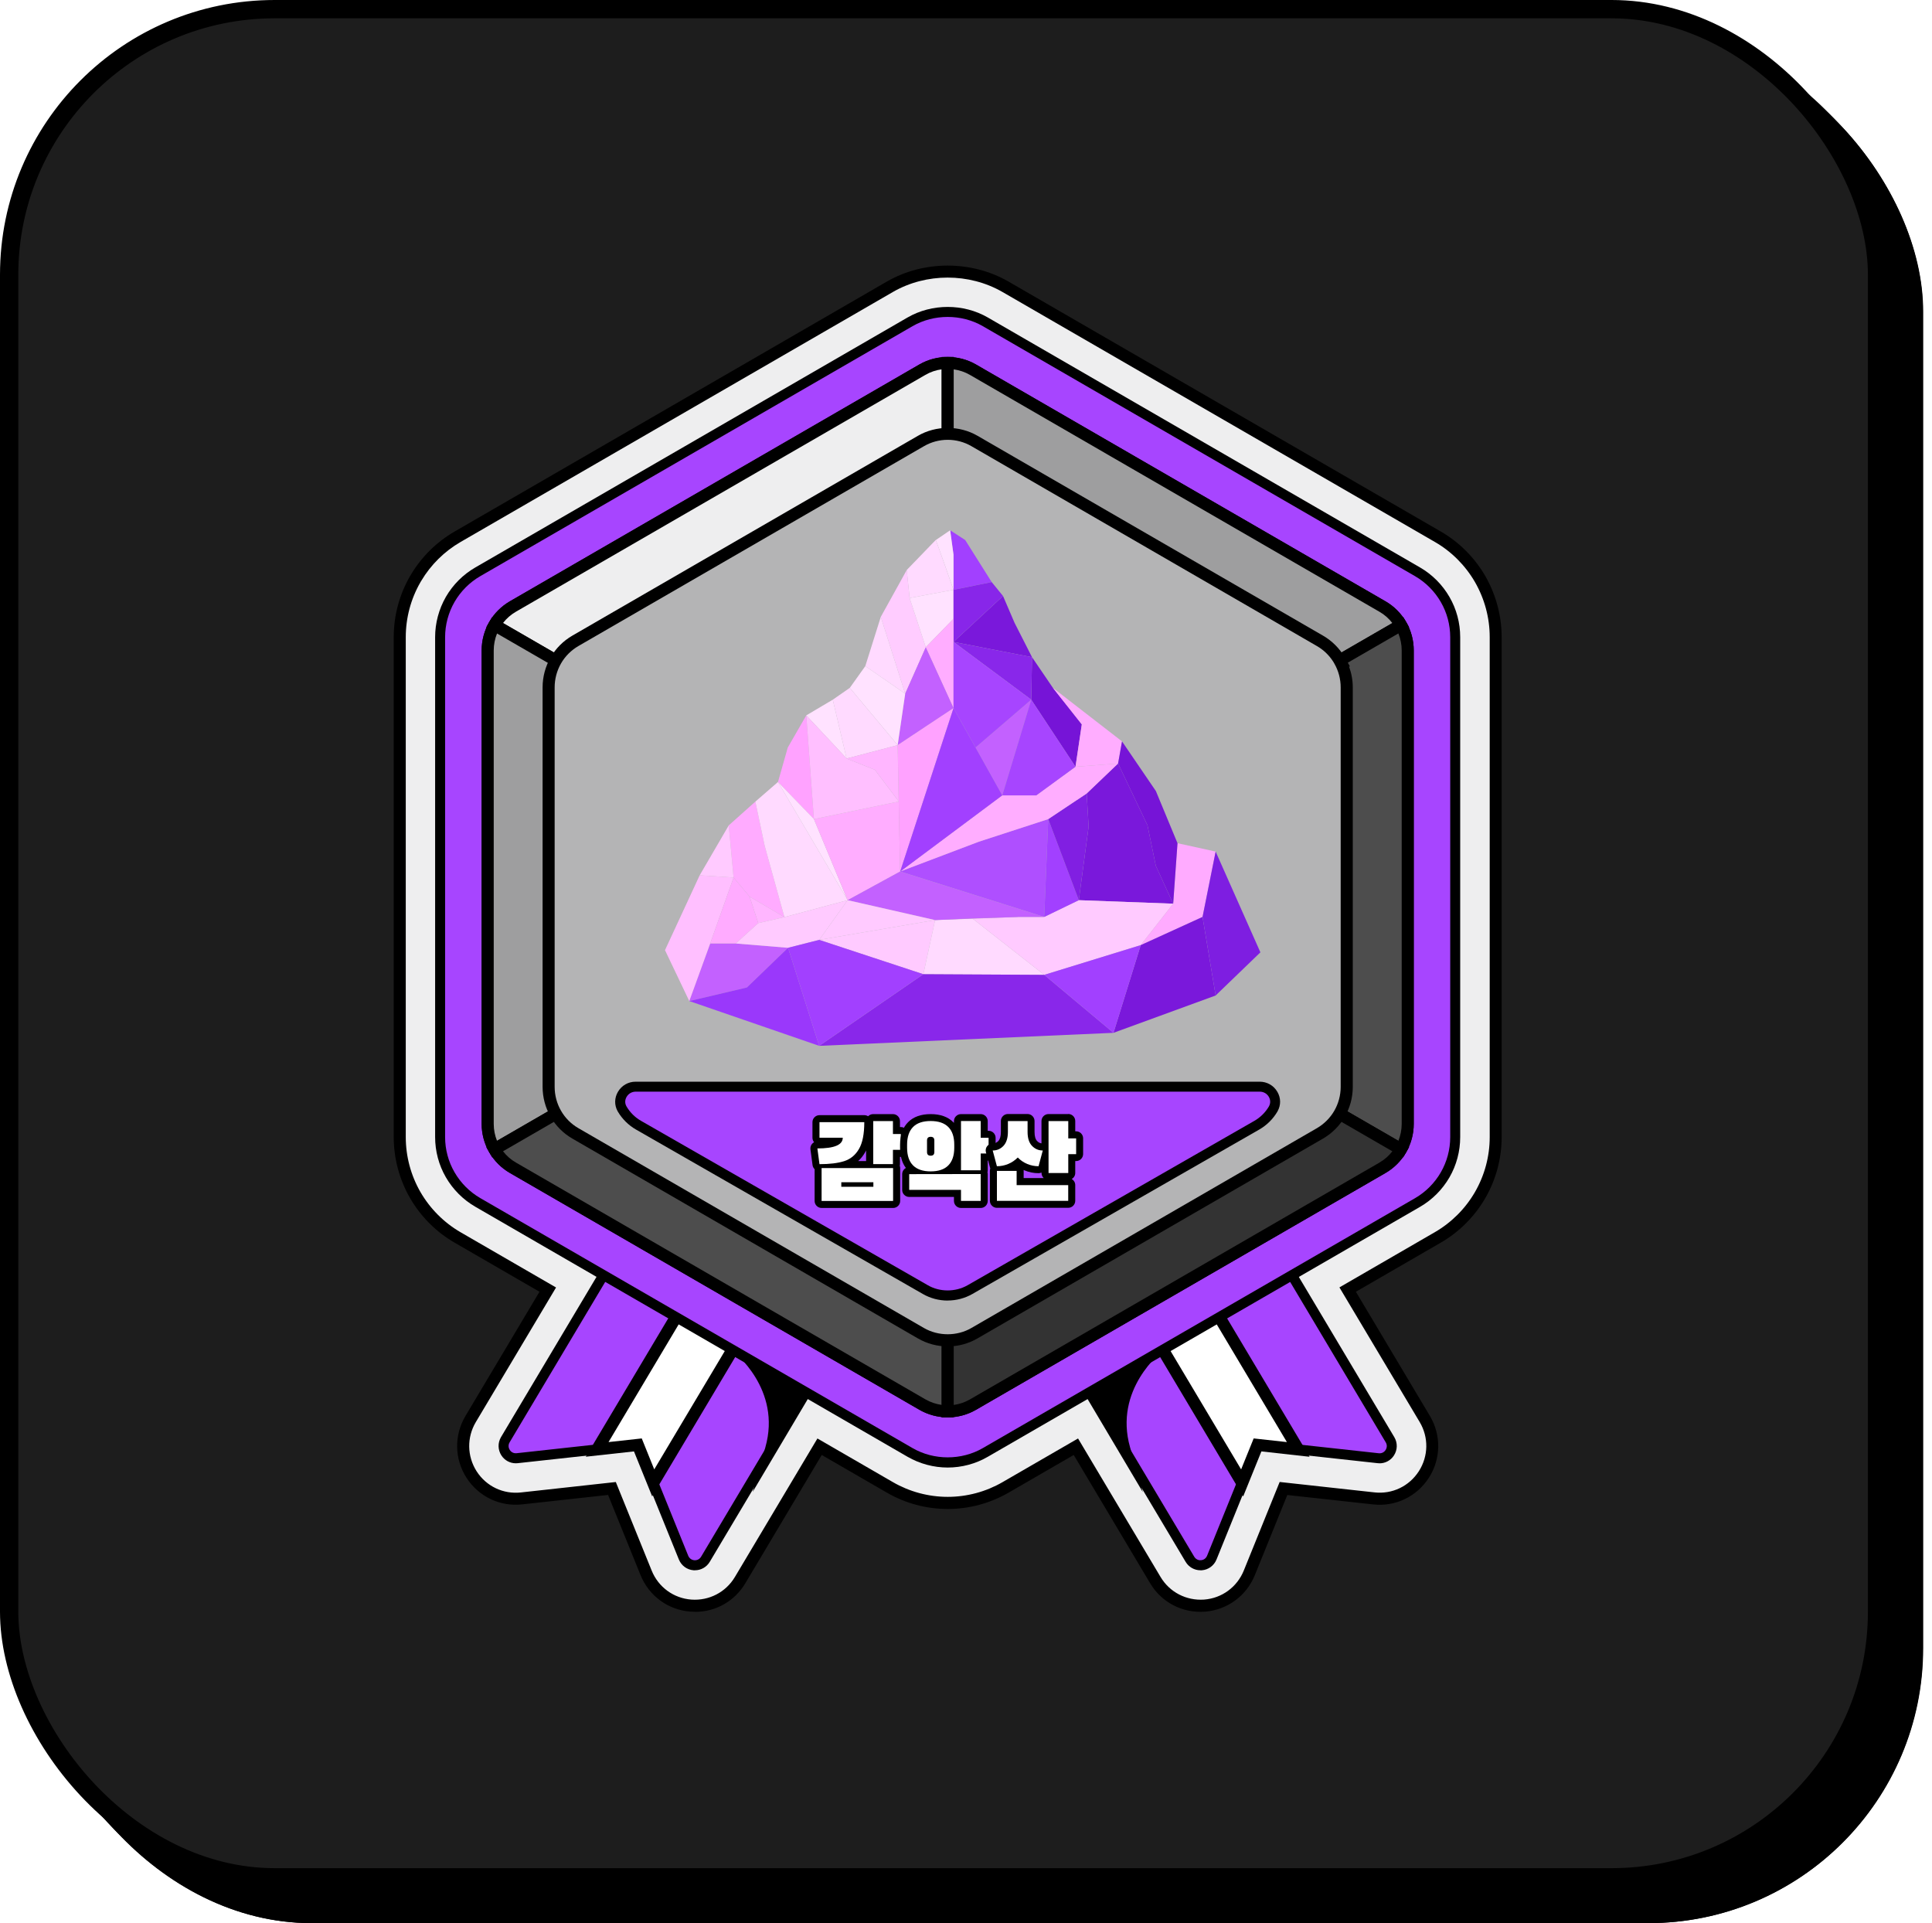 <svg width="211" height="210" viewBox="0 0 211 210" fill="none" xmlns="http://www.w3.org/2000/svg">
<rect x="4.536" y="4.5" width="203" height="203" rx="28.5" fill="#1D1D1D" stroke="black" stroke-width="3"/>
<g filter="url(#filter0_d_1076_15745)">
<rect x="1.036" y="1" width="204" height="204" rx="29" fill="#1D1D1D" stroke="black" stroke-width="2"/>
</g>
<rect x="5.5" y="5.5" width="203" height="203" rx="28.5" fill="black" stroke="black" stroke-width="3"/>
<rect x="1" y="1" width="204" height="204" rx="29" fill="#1D1D1D" stroke="black" stroke-width="2"/>
<g clip-path="url(#clip0_1076_15745)">
<path d="M161.649 63.239C160.537 61.318 158.942 59.715 157.024 58.609L109.813 31.315C105.977 29.104 101.018 29.104 97.187 31.315L49.971 58.615C48.118 59.688 46.551 61.231 45.45 63.075L45.346 63.25C44.239 65.17 43.658 67.359 43.658 69.57V124.164C43.658 126.38 44.244 128.569 45.351 130.495C46.464 132.416 48.064 134.019 49.976 135.125L59.824 140.821L51.401 154.95C50.278 156.837 50.316 159.158 51.5 161.013C52.689 162.862 54.777 163.864 56.963 163.623L66.833 162.539L70.565 171.754C71.392 173.79 73.261 175.163 75.453 175.327C75.601 175.338 75.754 175.344 75.903 175.344C77.941 175.344 79.782 174.293 80.829 172.537L89.504 157.976L97.182 162.413C99.1 163.524 101.281 164.11 103.5 164.11C105.72 164.11 107.901 163.524 109.819 162.413L117.496 157.976L126.171 172.537C127.295 174.425 129.355 175.492 131.547 175.327C133.739 175.158 135.608 173.79 136.435 171.754L140.167 162.539L150.037 163.623C152.218 163.864 154.311 162.862 155.501 161.013C156.684 159.163 156.723 156.837 155.599 154.95L147.176 140.821L157.024 135.125C158.937 134.019 160.537 132.416 161.649 130.495C162.756 128.575 163.343 126.386 163.343 124.17V69.57C163.343 67.354 162.756 65.17 161.649 63.239Z" fill="#EEEEEF"/>
<path d="M75.902 176C75.738 176 75.568 175.995 75.404 175.984C72.965 175.803 70.883 174.277 69.957 172L66.411 163.245L57.035 164.274C54.607 164.548 52.272 163.426 50.946 161.368C49.625 159.3 49.587 156.717 50.837 154.616L58.92 141.056L49.647 135.694C47.636 134.534 45.954 132.848 44.781 130.824C43.614 128.793 43 126.49 43 124.164V69.57C43 67.239 43.614 64.941 44.776 62.921L44.885 62.741C46.041 60.804 47.685 59.179 49.642 58.046L96.858 30.746C100.891 28.42 106.103 28.42 110.142 30.746L157.353 58.04C159.358 59.195 161.041 60.88 162.219 62.91C163.381 64.946 164 67.25 164 69.57V124.17C164 126.501 163.386 128.799 162.219 130.824C161.046 132.848 159.364 134.534 157.353 135.694L148.08 141.056L156.163 154.616C157.413 156.717 157.375 159.305 156.054 161.368C154.728 163.431 152.393 164.548 149.966 164.279L140.589 163.251L137.044 172.006C136.123 174.271 134.035 175.798 131.596 175.99C129.141 176.17 126.856 174.983 125.607 172.881L117.266 158.879L110.153 162.993C108.136 164.159 105.84 164.777 103.505 164.777C101.171 164.777 98.875 164.159 96.858 162.993L89.745 158.879L81.404 172.881C80.237 174.84 78.182 176.011 75.913 176.011L75.902 176ZM67.255 161.833L71.173 171.508C71.907 173.314 73.568 174.528 75.502 174.671C77.442 174.813 79.267 173.872 80.264 172.197L89.274 157.078L97.516 161.844C99.33 162.895 101.401 163.453 103.505 163.453C105.61 163.453 107.681 162.895 109.495 161.844L117.737 157.078L126.746 172.197C127.738 173.866 129.558 174.808 131.509 174.671C133.443 174.523 135.104 173.308 135.838 171.502L139.756 161.828L150.119 162.966C152.053 163.18 153.906 162.293 154.958 160.651C156.01 159.01 156.043 156.952 155.046 155.278L146.283 140.58L156.706 134.55C158.52 133.499 160.038 131.984 161.09 130.161C162.142 128.339 162.696 126.265 162.696 124.164V69.57C162.696 67.474 162.142 65.4 161.09 63.567C160.032 61.739 158.514 60.218 156.706 59.179L109.484 31.884C105.845 29.788 101.149 29.788 97.516 31.884L50.3 59.184C48.54 60.202 47.055 61.668 46.014 63.414L45.91 63.589C44.869 65.4 44.315 67.469 44.315 69.575V124.17C44.315 126.271 44.869 128.345 45.921 130.172C46.978 131.995 48.491 133.51 50.305 134.561L60.728 140.591L51.965 155.289C50.974 156.958 51.006 159.021 52.053 160.662C53.105 162.299 54.958 163.185 56.892 162.972L67.255 161.833Z" fill="black"/>
<path d="M105.139 123.13L97.275 118.429L71.349 161.932L74.653 170.091C75.07 171.114 76.472 171.223 77.042 170.271L105.144 123.124H105.139V123.13Z" fill="#A745FF"/>
<path d="M75.897 171.47C75.848 171.47 75.799 171.47 75.749 171.47C75.031 171.415 74.418 170.966 74.144 170.299L70.839 162.14C70.773 161.981 70.79 161.801 70.877 161.653L96.804 118.15C96.88 118.025 97.001 117.937 97.138 117.899C97.275 117.86 97.428 117.882 97.554 117.959L105.342 122.616C105.391 122.632 105.435 122.659 105.479 122.692C105.698 122.862 105.753 123.168 105.616 123.404L77.514 170.55C77.168 171.13 76.555 171.47 75.897 171.47ZM71.962 161.976L75.163 169.883C75.278 170.167 75.53 170.348 75.831 170.375C76.138 170.397 76.412 170.255 76.571 169.987L104.388 123.316L97.461 119.179L71.957 161.976H71.962Z" fill="black"/>
<path d="M83.29 110.068L55.188 157.215C54.623 158.162 55.385 159.355 56.481 159.234L65.222 158.277L91.148 114.774L83.284 110.074L83.29 110.068Z" fill="#A745FF"/>
<path d="M56.333 159.787C55.697 159.787 55.105 159.469 54.755 158.922C54.366 158.315 54.349 157.554 54.716 156.93L82.791 109.833C82.818 109.773 82.857 109.718 82.906 109.674C83.103 109.488 83.41 109.472 83.618 109.636L91.427 114.303C91.685 114.457 91.773 114.796 91.619 115.053L65.693 158.556C65.605 158.703 65.452 158.802 65.282 158.818L56.541 159.776C56.47 159.781 56.399 159.787 56.333 159.787ZM83.476 110.823L55.659 157.494C55.5 157.757 55.506 158.069 55.675 158.331C55.84 158.588 56.119 158.72 56.421 158.687L64.893 157.757L90.397 114.96L83.476 110.823Z" fill="black"/>
<path d="M94.211 116.602L91.153 114.769L65.222 158.277L69.666 157.784L71.343 161.932L97.275 118.429L94.211 116.602Z" fill="white"/>
<path d="M71.228 163.404L69.238 158.49L63.977 159.07L90.923 113.86L98.173 118.194L71.228 163.398V163.404ZM70.088 157.073L71.452 160.454L96.37 118.654L91.378 115.666L66.46 157.472L70.088 157.073Z" fill="black"/>
<path d="M80.33 146.922C80.33 146.922 86.172 151.36 84.215 158.233L88.062 151.754L80.33 146.922Z" fill="black"/>
<path d="M82.199 162.917L83.585 158.052C85.394 151.705 80.155 147.612 79.936 147.442L80.681 146.364L88.956 151.535L82.199 162.917ZM83.596 149.735C84.462 151.163 85.207 153.007 85.268 155.174L87.169 151.967L83.596 149.735Z" fill="black"/>
<path d="M101.861 123.13L109.725 118.429L135.652 161.932L132.347 170.091C131.931 171.114 130.528 171.223 129.958 170.271L101.856 123.124H101.861V123.13Z" fill="#A745FF"/>
<path d="M131.103 171.47C130.44 171.47 129.832 171.125 129.487 170.55L101.385 123.404C101.242 123.168 101.303 122.862 101.522 122.692C101.566 122.659 101.609 122.632 101.659 122.616L109.446 117.959C109.572 117.882 109.72 117.86 109.862 117.899C110.005 117.937 110.125 118.025 110.197 118.15L136.123 161.653C136.211 161.801 136.222 161.981 136.161 162.14L132.857 170.299C132.583 170.966 131.969 171.415 131.257 171.47C131.207 171.47 131.158 171.47 131.109 171.47H131.103ZM102.607 123.316L130.424 169.987C130.583 170.249 130.868 170.403 131.163 170.37C131.47 170.348 131.717 170.162 131.832 169.877L135.032 161.97L109.528 119.174L102.601 123.311L102.607 123.316Z" fill="black"/>
<path d="M123.71 110.068L151.812 157.215C152.377 158.162 151.615 159.355 150.519 159.234L141.778 158.277L115.852 114.774L123.716 110.074H123.71V110.068Z" fill="#A745FF"/>
<path d="M150.667 159.787C150.596 159.787 150.53 159.787 150.459 159.776L141.718 158.818C141.548 158.802 141.395 158.703 141.307 158.556L115.381 115.053C115.227 114.796 115.309 114.457 115.572 114.304L123.36 109.652L123.376 109.636C123.595 109.466 123.902 109.483 124.099 109.68C124.143 109.729 124.176 109.778 124.204 109.833L152.278 156.936C152.645 157.554 152.634 158.315 152.24 158.928C151.889 159.475 151.297 159.792 150.661 159.792L150.667 159.787ZM142.107 157.762L150.579 158.692C150.881 158.725 151.16 158.594 151.324 158.337C151.494 158.074 151.5 157.762 151.341 157.5L123.524 110.829L116.603 114.966L142.107 157.762Z" fill="black"/>
<path d="M112.789 116.602L115.847 114.769L141.779 158.277L137.334 157.784L135.657 161.932L109.726 118.429L112.789 116.602Z" fill="white"/>
<path d="M135.772 163.404L108.827 118.2L116.077 113.866L143.022 159.076L137.761 158.49L135.772 163.404ZM110.63 118.654L135.547 160.455L136.918 157.073L140.545 157.472L115.627 115.666L110.635 118.654H110.63Z" fill="black"/>
<path d="M126.669 146.922C126.669 146.922 120.828 151.36 122.784 158.233L118.937 151.754L126.669 146.922Z" fill="black"/>
<path d="M124.801 162.917L118.044 151.535L126.319 146.364L127.07 147.442C126.845 147.612 121.611 151.705 123.42 158.052L124.806 162.917H124.801ZM119.83 151.973L121.732 155.179C121.792 153.013 122.538 151.168 123.403 149.74L119.83 151.973Z" fill="black"/>
<path d="M50.612 71.075V123.836C50.612 125.231 50.979 126.605 51.675 127.814C52.376 129.023 53.379 130.03 54.585 130.731L100.206 157.111C101.412 157.806 102.788 158.178 104.18 158.178C105.571 158.178 106.947 157.812 108.153 157.111L153.774 130.731C154.98 130.036 155.983 129.023 156.684 127.819C157.38 126.61 157.747 125.237 157.747 123.841V71.075C157.747 69.679 157.38 68.306 156.684 67.097C155.983 65.887 154.98 64.88 153.774 64.186L108.153 37.8C105.736 36.404 102.618 36.404 100.206 37.8L54.585 64.186C53.379 64.88 52.376 65.887 51.675 67.097C50.979 68.306 50.612 69.685 50.612 71.08V71.075Z" fill="black"/>
<path d="M104.179 158.835C102.678 158.835 101.187 158.435 99.878 157.68L54.256 131.3C52.952 130.544 51.867 129.45 51.105 128.142C50.349 126.834 49.954 125.346 49.954 123.836V71.075C49.954 69.564 50.354 68.076 51.105 66.768C51.867 65.455 52.957 64.366 54.256 63.616L99.878 37.23C102.486 35.72 105.867 35.72 108.481 37.23L154.103 63.616C155.402 64.366 156.492 65.455 157.254 66.768C158.01 68.076 158.405 69.564 158.405 71.075V123.841C158.405 125.352 158.005 126.84 157.254 128.148C156.487 129.467 155.396 130.555 154.103 131.3L108.481 157.68C107.182 158.435 105.692 158.835 104.179 158.835ZM51.269 71.08V123.836C51.269 125.116 51.609 126.375 52.245 127.486C52.886 128.596 53.812 129.521 54.914 130.161L100.535 156.542C102.76 157.828 105.626 157.817 107.818 156.542L153.44 130.161C154.536 129.532 155.462 128.607 156.109 127.491C156.744 126.386 157.084 125.122 157.084 123.841V71.075C157.084 69.794 156.744 68.53 156.109 67.425C155.462 66.314 154.541 65.389 153.44 64.755L107.824 38.368C105.61 37.088 102.749 37.088 100.535 38.368L54.914 64.755C53.812 65.389 52.886 66.314 52.245 67.425C51.609 68.53 51.269 69.794 51.269 71.08Z" fill="black"/>
<path d="M48.069 69.575V124.17C48.069 125.614 48.447 127.037 49.17 128.285C49.894 129.538 50.935 130.577 52.179 131.3L99.39 158.599C100.639 159.322 102.059 159.705 103.5 159.705C104.941 159.705 106.366 159.322 107.61 158.599L154.821 131.305C156.07 130.583 157.106 129.543 157.829 128.29C158.553 127.037 158.931 125.614 158.931 124.17V69.575C158.931 68.131 158.553 66.708 157.829 65.46C157.106 64.207 156.065 63.168 154.821 62.445L107.61 35.145C105.111 33.706 101.883 33.706 99.39 35.145L52.179 62.445C50.929 63.168 49.894 64.207 49.17 65.455C48.453 66.708 48.069 68.131 48.069 69.575Z" fill="#A745FF"/>
<path d="M103.5 160.252C101.966 160.252 100.448 159.842 99.116 159.076L51.905 131.77C50.573 130.999 49.466 129.888 48.694 128.553C47.926 127.228 47.521 125.707 47.521 124.164V69.575C47.521 68.043 47.926 66.522 48.694 65.181C49.466 63.846 50.579 62.735 51.905 61.969L99.116 34.669C101.779 33.132 105.221 33.132 107.884 34.669L155.095 61.969C156.426 62.741 157.533 63.857 158.301 65.187C159.068 66.511 159.473 68.027 159.473 69.575V124.17C159.473 125.713 159.068 127.234 158.301 128.564C157.528 129.899 156.421 131.01 155.095 131.781L107.884 159.076C106.558 159.847 105.04 160.252 103.5 160.252ZM103.5 34.609C102.163 34.609 100.831 34.943 99.664 35.616L52.453 62.916C51.291 63.589 50.321 64.558 49.642 65.729C48.968 66.9 48.611 68.235 48.611 69.575V124.17C48.611 125.521 48.968 126.851 49.642 128.011C50.316 129.176 51.286 130.151 52.453 130.829L99.664 158.129C102.004 159.48 105.012 159.475 107.336 158.129L154.547 130.835C155.709 130.161 156.679 129.187 157.353 128.022C158.027 126.856 158.383 125.527 158.383 124.175V69.575C158.383 68.224 158.027 66.894 157.353 65.734C156.679 64.569 155.709 63.594 154.541 62.916L107.336 35.616C106.169 34.943 104.832 34.609 103.5 34.609Z" fill="black"/>
<path d="M103.5 154.118C104.454 154.118 105.407 153.872 106.262 153.379L150.979 127.524C151.834 127.031 152.525 126.326 153.002 125.499C153.478 124.673 153.741 123.721 153.741 122.736V71.014C153.741 70.024 153.478 69.077 153.002 68.251C152.525 67.425 151.834 66.719 150.979 66.227L106.262 40.371C105.407 39.879 104.454 39.633 103.5 39.633C102.547 39.633 101.593 39.879 100.738 40.371L56.021 66.227C55.166 66.719 54.475 67.425 53.999 68.251C53.522 69.077 53.259 70.03 53.259 71.014V122.73C53.259 123.721 53.522 124.668 53.999 125.494C54.475 126.32 55.166 127.026 56.021 127.518L100.738 153.374C101.593 153.866 102.547 154.112 103.5 154.112V154.118Z" fill="#F3F3F3"/>
<path d="M103.5 154.775H102.842V154.736C101.987 154.643 101.16 154.375 100.409 153.943L55.692 128.088C54.755 127.551 53.971 126.763 53.429 125.822C52.886 124.881 52.601 123.814 52.601 122.73V71.014C52.601 69.931 52.886 68.864 53.429 67.923C53.971 66.982 54.755 66.199 55.692 65.657L100.409 39.802C102.289 38.719 104.717 38.719 106.591 39.802L151.308 65.657C152.245 66.194 153.029 66.982 153.571 67.923C154.114 68.859 154.399 69.931 154.399 71.014V122.736C154.399 123.819 154.114 124.886 153.571 125.828C153.029 126.769 152.245 127.551 151.308 128.093L106.591 153.948C105.654 154.49 104.58 154.775 103.5 154.775ZM103.5 40.289C102.645 40.289 101.807 40.514 101.067 40.94L56.349 66.796C55.61 67.222 54.996 67.835 54.568 68.579C54.141 69.318 53.916 70.161 53.916 71.014V122.73C53.916 123.584 54.141 124.427 54.568 125.166C54.996 125.91 55.615 126.523 56.349 126.949L101.067 152.805C101.807 153.231 102.645 153.456 103.5 153.456H103.73C104.503 153.417 105.265 153.199 105.933 152.81L150.651 126.955C151.39 126.528 152.004 125.915 152.432 125.171C152.859 124.432 153.084 123.59 153.084 122.736V71.014C153.084 70.161 152.859 69.318 152.432 68.579C152.004 67.835 151.385 67.222 150.651 66.796L105.933 40.94C105.193 40.514 104.355 40.289 103.5 40.289Z" fill="black"/>
<path d="M65.156 71.513L100.738 50.938C101.593 50.445 102.546 50.199 103.5 50.199V39.627C102.546 39.627 101.593 39.873 100.738 40.366L56.021 66.227C55.166 66.719 54.475 67.425 53.998 68.251L63.134 73.532C63.611 72.705 64.301 71.999 65.156 71.507V71.513Z" fill="#EEEEEF"/>
<path d="M63.375 74.429L53.1 68.492L53.428 67.923C53.971 66.982 54.755 66.199 55.692 65.657L100.409 39.797C101.346 39.255 102.415 38.971 103.5 38.971H104.157V50.856H103.5C102.645 50.856 101.806 51.08 101.067 51.507L65.293 72.191C64.641 72.607 64.093 73.181 63.703 73.86L63.375 74.429ZM54.935 68.032L62.925 72.651C63.435 71.956 64.082 71.37 64.827 70.938L65.813 70.369L100.409 50.369C101.16 49.936 101.987 49.668 102.842 49.575V40.328C102.217 40.415 101.615 40.617 101.067 40.935L56.349 66.796C55.801 67.113 55.319 67.534 54.935 68.032Z" fill="black"/>
<path d="M106.262 50.938L141.844 71.513C142.699 72.005 143.389 72.711 143.866 73.537L153.001 68.257C152.525 67.43 151.834 66.725 150.979 66.232L106.262 40.371C105.407 39.879 104.454 39.633 103.5 39.633V50.199C104.454 50.199 105.407 50.445 106.262 50.938Z" fill="#9E9E9F"/>
<path d="M143.625 74.435L143.296 73.865C142.869 73.121 142.249 72.508 141.515 72.082L105.933 51.507C105.193 51.08 104.355 50.856 103.5 50.856H102.842V38.976H103.5C104.585 38.976 105.654 39.261 106.591 39.802L151.308 65.663C152.245 66.199 153.029 66.987 153.571 67.928L153.9 68.497L143.625 74.435ZM104.158 49.575C105.012 49.668 105.845 49.936 106.591 50.369L142.173 70.943C142.918 71.376 143.57 71.956 144.074 72.656L152.064 68.038C151.675 67.534 151.198 67.113 150.65 66.801L105.933 40.94C105.385 40.623 104.782 40.421 104.158 40.333V49.575Z" fill="black"/>
<path d="M62.399 117.45V76.301C62.399 75.31 62.663 74.364 63.139 73.537L54.004 68.257C53.527 69.083 53.264 70.035 53.264 71.02V122.736C53.264 123.726 53.527 124.673 54.004 125.499L63.139 120.219C62.663 119.393 62.399 118.44 62.399 117.456V117.45Z" fill="#9E9E9F"/>
<path d="M53.763 126.397L53.434 125.828C52.891 124.892 52.606 123.819 52.606 122.736V71.02C52.606 69.937 52.891 68.87 53.434 67.928L53.763 67.359L64.038 73.296L63.709 73.865C63.282 74.604 63.057 75.447 63.057 76.3V117.455C63.057 118.309 63.282 119.152 63.709 119.891L64.038 120.46L53.763 126.397ZM54.283 69.176C54.048 69.761 53.922 70.385 53.922 71.02V122.736C53.922 123.371 54.048 123.995 54.283 124.58L62.273 119.962C61.923 119.174 61.742 118.32 61.742 117.455V76.3C61.742 75.436 61.923 74.582 62.273 73.794L54.283 69.176Z" fill="black"/>
<path d="M143.866 73.537C144.343 74.364 144.606 75.316 144.606 76.3V117.45C144.606 118.44 144.343 119.387 143.866 120.213L153.001 125.494C153.478 124.668 153.741 123.715 153.741 122.731V71.015C153.741 70.024 153.478 69.078 153.001 68.251L143.866 73.532V73.537Z" fill="#4D4D4D"/>
<path d="M153.242 126.391L142.967 120.454L143.296 119.885C143.724 119.146 143.948 118.304 143.948 117.45V76.3C143.948 75.447 143.724 74.604 143.296 73.865L143.208 73.712V73.154L153.242 67.354L153.571 67.923C154.114 68.859 154.399 69.931 154.399 71.014V122.73C154.399 123.814 154.114 124.881 153.571 125.822L153.242 126.391ZM144.732 119.956L152.722 124.575C152.957 123.989 153.084 123.365 153.084 122.73V71.014C153.084 70.38 152.957 69.756 152.722 69.171L144.732 73.789C145.083 74.577 145.263 75.43 145.263 76.3V117.45C145.263 118.315 145.083 119.168 144.732 119.956Z" fill="black"/>
<path d="M100.738 142.813L65.156 122.238C64.301 121.746 63.611 121.04 63.134 120.213L53.998 125.494C54.475 126.32 55.166 127.026 56.021 127.519L100.738 153.374C101.593 153.866 102.546 154.112 103.5 154.112V143.546C102.546 143.546 101.593 143.3 100.738 142.807V142.813Z" fill="#4D4D4D"/>
<path d="M104.157 154.769H103.5C102.415 154.769 101.346 154.485 100.409 153.943L55.692 128.088C54.755 127.551 53.971 126.763 53.428 125.822L53.1 125.253L63.375 119.316L63.703 119.885C64.131 120.629 64.75 121.242 65.485 121.669L100.08 141.675L101.067 142.238C101.806 142.665 102.65 142.889 103.5 142.889H104.157V154.769ZM54.935 125.713C55.325 126.216 55.801 126.637 56.349 126.949L101.067 152.805C101.615 153.122 102.217 153.324 102.842 153.412V144.17C102.349 144.115 101.861 144.006 101.395 143.836V143.951L100.409 143.387L64.827 122.813C64.082 122.38 63.429 121.795 62.925 121.1L54.935 125.718V125.713Z" fill="black"/>
<path d="M141.844 122.238L106.262 142.813C105.407 143.305 104.454 143.552 103.5 143.552V154.118C104.454 154.118 105.407 153.872 106.262 153.379L150.979 127.524C151.834 127.032 152.525 126.326 153.001 125.499L143.866 120.219C143.389 121.045 142.699 121.751 141.844 122.244V122.238Z" fill="#333333"/>
<path d="M103.5 154.775H102.842V142.895H103.5C104.355 142.895 105.193 142.67 105.933 142.244L141.701 121.559C142.354 121.144 142.907 120.569 143.296 119.891L143.625 119.321L153.9 125.259L153.571 125.828C153.029 126.769 152.245 127.551 151.308 128.093L106.591 153.948C105.654 154.49 104.579 154.775 103.5 154.775ZM104.158 144.175V153.417C104.782 153.33 105.385 153.127 105.933 152.81L150.65 126.955C151.198 126.637 151.681 126.216 152.064 125.718L144.074 121.1C143.565 121.795 142.918 122.38 142.173 122.813L141.186 123.382L106.591 143.382C105.84 143.814 105.012 144.082 104.158 144.175Z" fill="black"/>
<path d="M146.305 72.125C145.801 71.25 145.066 70.5 144.162 69.98L106.432 48.158C105.528 47.633 104.514 47.37 103.505 47.37C102.497 47.37 101.483 47.633 100.579 48.158L62.843 69.975C61.939 70.5 61.205 71.244 60.701 72.12C60.197 72.995 59.917 74.002 59.917 75.053V118.687C59.917 119.732 60.197 120.744 60.701 121.62C61.205 122.495 61.939 123.245 62.843 123.765L100.574 145.582C101.478 146.107 102.492 146.37 103.5 146.37C104.508 146.37 105.522 146.107 106.426 145.582L144.157 123.765C145.061 123.239 145.795 122.495 146.299 121.62C146.804 120.744 147.083 119.737 147.083 118.687V75.058C147.083 74.013 146.804 73.001 146.299 72.125H146.305Z" fill="#B4B4B5"/>
<path d="M103.5 147.026C102.355 147.026 101.231 146.725 100.245 146.151L62.514 124.334C61.528 123.765 60.7 122.944 60.131 121.948C59.561 120.958 59.259 119.83 59.259 118.687V75.053C59.259 73.909 59.561 72.782 60.131 71.792C60.695 70.807 61.523 69.98 62.514 69.406L100.25 47.589C102.223 46.44 104.788 46.44 106.761 47.589L144.491 69.411C145.477 69.98 146.305 70.807 146.875 71.797L147.439 72.782H147.33C147.598 73.51 147.741 74.281 147.741 75.058V118.687C147.741 119.83 147.439 120.958 146.869 121.948C146.305 122.933 145.477 123.759 144.485 124.334L106.755 146.151C105.769 146.725 104.645 147.026 103.5 147.026ZM103.5 48.027C102.59 48.027 101.691 48.267 100.902 48.727L63.172 70.544C62.383 71.004 61.72 71.66 61.27 72.448C60.816 73.242 60.575 74.139 60.575 75.053V118.687C60.575 119.6 60.816 120.503 61.27 121.291C61.725 122.085 62.383 122.741 63.172 123.196L100.902 145.012C102.481 145.926 104.525 145.926 106.092 145.012L143.822 123.196C144.611 122.736 145.269 122.079 145.724 121.291C146.179 120.498 146.42 119.6 146.42 118.687V75.058C146.42 74.144 146.179 73.242 145.724 72.454L145.609 72.257C145.159 71.551 144.551 70.965 143.828 70.549L106.103 48.727C105.314 48.267 104.415 48.027 103.505 48.027H103.5Z" fill="black"/>
<path d="M92.386 96.656L92.162 96.465C92.162 96.465 92.189 96.432 92.2 96.416L92.408 96.624C92.408 96.624 92.392 96.645 92.381 96.656H92.386Z" fill="black"/>
<path d="M92.978 96.164H92.923V96.005L92.912 95.994L92.825 95.907L92.868 95.863L92.951 95.847H93.564L92.978 96.164Z" fill="black"/>
<path d="M69.419 118.665C68.17 118.665 67.331 120 67.939 121.078C67.939 121.078 67.951 121.094 67.951 121.1C68.373 121.822 68.981 122.435 69.731 122.867L101.067 140.827C101.817 141.259 102.661 141.472 103.5 141.472C104.338 141.472 105.177 141.259 105.933 140.827L137.268 122.867C138.019 122.435 138.627 121.822 139.049 121.1C139.049 121.1 139.06 121.084 139.06 121.078C139.668 119.995 138.83 118.665 137.58 118.665H69.419Z" fill="#A745FF"/>
<path d="M103.5 142.019C102.546 142.019 101.609 141.773 100.793 141.303L69.458 123.343C68.636 122.873 67.951 122.189 67.474 121.379C67.468 121.368 67.457 121.352 67.452 121.341C67.085 120.679 67.096 119.891 67.485 119.228C67.89 118.534 68.614 118.118 69.414 118.118H137.575C138.375 118.118 139.098 118.528 139.504 119.223C139.893 119.885 139.904 120.668 139.537 121.33C139.531 121.346 139.52 121.357 139.515 121.374C139.038 122.189 138.353 122.867 137.537 123.338L106.202 141.297C105.38 141.768 104.442 142.014 103.494 142.014L103.5 142.019ZM68.433 120.837C68.811 121.477 69.353 122.019 70.006 122.391L101.341 140.35C102.64 141.1 104.344 141.1 105.665 140.35L137 122.391C137.646 122.019 138.189 121.483 138.572 120.837C138.572 120.826 138.583 120.815 138.589 120.804C138.77 120.476 138.764 120.099 138.572 119.77C138.364 119.415 137.997 119.207 137.586 119.207H69.419C69.008 119.207 68.641 119.42 68.433 119.776C68.241 120.109 68.23 120.482 68.416 120.804C68.416 120.815 68.427 120.826 68.433 120.832V120.837Z" fill="black"/>
<path d="M89.734 131.519C89.521 131.519 89.351 131.349 89.351 131.135V127.546C89.351 127.546 89.351 127.497 89.356 127.475C89.236 127.425 89.142 127.311 89.126 127.174L88.896 125.456C88.879 125.346 88.918 125.237 88.989 125.155C89.06 125.072 89.164 125.023 89.279 125.023C89.97 125.023 91.017 124.963 91.46 124.618H89.51C89.296 124.618 89.126 124.449 89.126 124.235V122.539C89.126 122.326 89.296 122.156 89.51 122.156H94.398C94.612 122.156 94.781 122.326 94.781 122.539C94.781 123.912 94.573 124.936 94.146 125.669C93.707 126.413 93.094 126.917 92.315 127.163H94.99V122.419C94.99 122.205 95.16 122.036 95.373 122.036H97.527C97.741 122.036 97.911 122.205 97.911 122.419V123.447H98.387C98.601 123.447 98.771 123.617 98.771 123.83V125.559C98.771 125.773 98.601 125.943 98.387 125.943H97.911V127.119C97.911 127.19 97.889 127.256 97.856 127.316C97.905 127.382 97.933 127.458 97.933 127.546V131.135C97.933 131.349 97.763 131.519 97.549 131.519H89.734Z" fill="white"/>
<path d="M97.521 122.419V123.83H98.382V125.56H97.521V127.119H95.368V122.419H97.521ZM94.392 122.533C94.392 123.825 94.201 124.804 93.806 125.472C93.417 126.14 92.88 126.577 92.189 126.796C91.504 127.015 90.606 127.124 89.499 127.124L89.269 125.406C91.115 125.406 92.041 125.018 92.041 124.235H89.499V122.539H94.387M97.538 127.551V131.141H89.729V127.551H97.538ZM91.882 129.592H95.384V129.1H91.882V129.592ZM97.516 121.658H95.362C95.143 121.658 94.946 121.751 94.809 121.893C94.688 121.817 94.546 121.773 94.392 121.773H89.499C89.077 121.773 88.731 122.118 88.731 122.539V124.235C88.731 124.421 88.797 124.596 88.912 124.728C88.83 124.772 88.753 124.832 88.693 124.903C88.545 125.067 88.479 125.291 88.512 125.51L88.742 127.228C88.764 127.404 88.847 127.557 88.967 127.672V131.141C88.967 131.562 89.312 131.907 89.734 131.907H97.543C97.965 131.907 98.311 131.562 98.311 131.141V127.551C98.311 127.464 98.294 127.376 98.267 127.3C98.278 127.245 98.289 127.185 98.289 127.124V126.331H98.382C98.804 126.331 99.149 125.986 99.149 125.565V123.836C99.149 123.414 98.804 123.07 98.382 123.07H98.289V122.424C98.289 122.003 97.943 121.658 97.521 121.658H97.516ZM93.724 126.785C94.009 126.528 94.255 126.222 94.464 125.86C94.507 125.784 94.551 125.707 94.59 125.625V126.785H93.724Z" fill="black"/>
<path d="M104.953 131.519C104.739 131.519 104.569 131.349 104.569 131.135V130.315H99.297C99.084 130.315 98.914 130.145 98.914 129.932V128.213C98.914 128 99.084 127.83 99.297 127.83H99.802C99.675 127.743 99.56 127.65 99.451 127.546C98.941 127.037 98.684 126.298 98.684 125.346V125.001C98.684 124.049 98.941 123.31 99.445 122.802C99.955 122.293 100.695 122.036 101.643 122.036C102.591 122.036 103.331 122.293 103.84 122.802C104.24 123.201 104.487 123.748 104.569 124.421V122.419C104.569 122.205 104.739 122.036 104.953 122.036H107.106C107.32 122.036 107.49 122.205 107.49 122.419V123.858H107.967C108.181 123.858 108.35 124.027 108.35 124.241V125.959C108.35 126.172 108.181 126.342 107.967 126.342H107.49V127.792C107.49 127.863 107.468 127.934 107.435 127.995C107.474 128.055 107.49 128.126 107.49 128.197V131.135C107.49 131.349 107.32 131.519 107.106 131.519H104.953ZM104.569 125.921C104.482 126.599 104.24 127.141 103.84 127.54C103.736 127.644 103.621 127.737 103.501 127.819H104.575V125.915L104.569 125.921ZM101.659 125.822V124.531H101.626V125.822H101.659Z" fill="white"/>
<path d="M107.106 122.419V124.241H107.967V125.959H107.106V127.792H104.953V122.413H107.106M101.643 122.413C102.492 122.413 103.133 122.632 103.566 123.064C103.999 123.497 104.218 124.142 104.218 124.99V125.335C104.218 126.183 103.999 126.824 103.566 127.261C103.133 127.699 102.492 127.912 101.643 127.912C100.793 127.912 100.152 127.694 99.719 127.261C99.286 126.824 99.067 126.183 99.067 125.335V124.99C99.067 124.142 99.286 123.502 99.719 123.064C100.152 122.626 100.793 122.413 101.643 122.413ZM101.643 126.2C101.911 126.2 102.043 126.068 102.043 125.8V124.536C102.043 124.268 101.911 124.137 101.643 124.137C101.374 124.137 101.243 124.268 101.243 124.536V125.8C101.243 126.068 101.374 126.2 101.643 126.2ZM107.106 128.197V131.135H104.953V129.932H99.297V128.213L107.106 128.202M107.106 121.658H104.953C104.531 121.658 104.185 122.003 104.185 122.424V122.616C104.185 122.616 104.136 122.561 104.109 122.539C103.528 121.953 102.695 121.658 101.643 121.658C100.59 121.658 99.757 121.953 99.177 122.539C98.596 123.119 98.3 123.951 98.3 125.007V125.352C98.3 126.249 98.513 126.982 98.936 127.54C98.694 127.672 98.53 127.923 98.53 128.219V129.937C98.53 130.358 98.875 130.703 99.297 130.703H104.185V131.141C104.185 131.562 104.531 131.907 104.953 131.907H107.106C107.528 131.907 107.873 131.562 107.873 131.141V128.202C107.873 128.137 107.863 128.066 107.846 128C107.863 127.934 107.873 127.869 107.873 127.798V126.731H107.967C108.389 126.731 108.734 126.386 108.734 125.964V124.246C108.734 123.825 108.389 123.48 107.967 123.48H107.873V122.424C107.873 122.003 107.528 121.658 107.106 121.658Z" fill="black"/>
<path d="M108.882 131.519C108.668 131.519 108.498 131.349 108.498 131.135V127.869C108.498 127.77 108.537 127.677 108.597 127.612C108.559 127.568 108.526 127.513 108.509 127.453L108.049 125.735C108.016 125.62 108.043 125.499 108.115 125.401C108.186 125.308 108.301 125.253 108.416 125.253C108.772 125.253 109.068 125.127 109.315 124.865C109.567 124.602 109.693 124.175 109.693 123.606V122.424C109.693 122.211 109.863 122.041 110.077 122.041H112.219C112.433 122.041 112.603 122.211 112.603 122.424V123.606C112.603 124.175 112.729 124.596 112.981 124.865C113.228 125.127 113.524 125.253 113.88 125.253C113.973 125.253 114.055 125.286 114.126 125.341V122.424C114.126 122.211 114.296 122.041 114.51 122.041H116.664C116.877 122.041 117.047 122.211 117.047 122.424V123.934H117.524C117.738 123.934 117.908 124.104 117.908 124.317V126.036C117.908 126.249 117.738 126.419 117.524 126.419H117.047V128.099C117.047 128.312 116.877 128.482 116.664 128.482H114.51C114.296 128.482 114.126 128.312 114.126 128.099V126.2L113.792 127.453C113.748 127.622 113.595 127.737 113.419 127.737C112.943 127.737 112.477 127.644 112.038 127.458C111.715 127.321 111.414 127.141 111.151 126.917C110.877 127.141 110.581 127.321 110.252 127.458C110.23 127.469 110.208 127.475 110.186 127.486H111.025C111.238 127.486 111.408 127.655 111.408 127.869V129.034H116.658C116.872 129.034 117.042 129.204 117.042 129.417V131.135C117.042 131.349 116.872 131.519 116.658 131.519H108.882Z" fill="white"/>
<path d="M116.669 122.419V124.312H117.529V126.03H116.669V128.093H114.515V122.419H116.669ZM112.225 122.419V123.601C112.225 124.274 112.383 124.783 112.707 125.122C113.03 125.461 113.419 125.631 113.885 125.631L113.425 127.349C112.997 127.349 112.586 127.267 112.192 127.103C111.797 126.939 111.452 126.703 111.156 126.397C110.849 126.703 110.504 126.939 110.109 127.103C109.715 127.267 109.304 127.349 108.876 127.349L108.416 125.631C108.882 125.631 109.276 125.461 109.594 125.122C109.912 124.783 110.076 124.274 110.076 123.601V122.419H112.219M111.03 127.863V129.412H116.663V131.13H108.876V127.863H111.03ZM116.663 121.653H114.51C114.088 121.653 113.743 121.997 113.743 122.419V124.854C113.556 124.826 113.403 124.744 113.26 124.591C113.079 124.399 112.986 124.066 112.986 123.595V122.413C112.986 121.992 112.641 121.647 112.219 121.647H110.076C109.654 121.647 109.309 121.992 109.309 122.413V123.595C109.309 124.066 109.216 124.399 109.035 124.591C108.86 124.777 108.668 124.859 108.416 124.859C108.18 124.859 107.956 124.969 107.808 125.16C107.66 125.346 107.616 125.592 107.676 125.822L108.136 127.54C108.136 127.54 108.147 127.579 108.153 127.601C108.125 127.683 108.109 127.77 108.109 127.858V131.125C108.109 131.546 108.454 131.891 108.876 131.891H116.663C117.085 131.891 117.431 131.546 117.431 131.125V129.406C117.431 129.127 117.277 128.881 117.052 128.744C117.277 128.613 117.431 128.367 117.431 128.082V126.785H117.524C117.946 126.785 118.291 126.441 118.291 126.019V124.301C118.291 123.88 117.946 123.535 117.524 123.535H117.431V122.408C117.431 121.986 117.085 121.642 116.663 121.642V121.653ZM111.797 128.646V127.863C111.797 127.83 111.797 127.792 111.792 127.759C111.824 127.776 111.863 127.792 111.896 127.803C112.383 128.006 112.893 128.11 113.425 128.11C113.54 128.11 113.649 128.082 113.748 128.038V128.088C113.748 128.307 113.841 128.503 113.984 128.64H111.797V128.646Z" fill="black"/>
<path d="M85.668 100.148L81.871 97.915L80.117 95.825L79.591 90.128L82.495 87.534L83.515 92.366L85.668 100.148Z" fill="#FFABFF"/>
<path d="M114.044 100.126L98.311 95.168L98.316 95.163L98.332 95.157L106.898 91.912L114.482 89.444L114.044 100.126Z" fill="#AF4FFF"/>
<path d="M118.894 90.265L118.68 86.648L122.111 83.37L125.322 90.123L126.232 94.544L128.128 98.681L117.82 98.298L118.894 90.265Z" fill="#7A18DB"/>
<path d="M104.136 64.404L99.341 65.302L99.023 62.248L102.19 58.971C102.289 59.102 104.13 64.399 104.13 64.399H104.136V64.404Z" fill="#FFDAFF"/>
<path d="M92.562 98.282L92.573 98.298L85.668 100.148L83.514 92.366L82.495 87.535L84.967 85.389L92.562 98.282Z" fill="#FFDAFF"/>
<path d="M101.105 70.675V70.681V70.686L98.859 75.748L96.195 67.359L99.028 62.248L99.341 65.302L101.105 70.675Z" fill="#FFCCFF"/>
<path d="M111.096 100.137L106.229 100.317L106.191 100.284L111.096 100.137Z" fill="#C361FF"/>
<path d="M104.136 67.562L101.105 70.675L99.341 65.302L104.136 64.404V67.053V67.562Z" fill="#FFE2FF"/>
<path d="M104.136 70.095L109.545 65.083L110.8 68.005L112.712 71.764L104.136 70.095Z" fill="#7A18DB"/>
<path d="M106.229 100.317L102.158 100.47L106.191 100.284L106.229 100.317Z" fill="#C361FF"/>
<path d="M104.136 64.404V60.569L103.769 57.904L105.413 58.971L108.306 63.562L104.136 64.404Z" fill="#A240FF"/>
<path d="M96.195 67.359L98.859 75.748L94.502 72.738L96.195 67.359Z" fill="#FFDAFF"/>
<path d="M109.545 65.083L104.136 70.095V67.562V67.053V64.404L108.306 63.562L109.545 65.083Z" fill="#8826E9"/>
<path d="M77.563 103.026H80.358L86.068 103.496L81.574 107.83L75.278 109.313L77.563 103.026Z" fill="#C361FF"/>
<path d="M100.842 106.38L89.466 102.632L102.119 100.47H102.125L100.842 106.38Z" fill="#FFCAFF"/>
<path d="M88.891 89.439L84.967 85.39L86.035 81.63L88.058 78.117L88.891 89.439Z" fill="#FFA2FF"/>
<path d="M100.842 106.38L102.125 100.47H102.157L106.229 100.317L114.044 106.451L100.842 106.38Z" fill="#FFDAFF"/>
<path d="M82.813 100.804L81.871 97.915L85.668 100.148L82.813 100.804Z" fill="#FFB6FF"/>
<path d="M118.148 79.102L117.458 83.726L112.625 76.404L112.712 71.764L114.992 75.113L118.148 79.102Z" fill="#7614D7"/>
<path d="M106.542 81.63L112.624 76.404L109.462 86.851L106.542 81.63Z" fill="#C361FF"/>
<path d="M106.229 100.317L111.096 100.137L111.227 100.126H114.044L117.82 98.298L128.128 98.681L124.582 103.206L114.044 106.451L106.229 100.317Z" fill="#FFCAFF"/>
<path d="M104.136 77.324L101.105 70.686V70.681V70.675L104.136 67.562V70.095V77.324Z" fill="#FFADFF"/>
<path d="M128.599 92.076L132.764 92.99L131.333 100.126L124.582 103.206L128.128 98.681L128.599 92.076Z" fill="#FFABFF"/>
<path d="M92.458 82.818L88.057 78.117L90.951 76.404L92.458 82.818Z" fill="#FFE2FF"/>
<path d="M89.466 114.205L100.842 106.38L114.044 106.451L121.606 112.782L89.466 114.205Z" fill="#8927EA"/>
<path d="M114.992 75.113L122.538 80.957L122.11 83.37L117.458 83.726L118.148 79.102L114.992 75.113Z" fill="#FFADFF"/>
<path d="M72.626 103.754L76.412 95.584L80.117 95.825L77.563 103.026L75.278 109.313L72.626 103.754Z" fill="#FFBFFF"/>
<path d="M84.967 85.389L88.891 89.439V89.444L92.562 98.282L84.967 85.389Z" fill="#FFE2FF"/>
<path d="M89.466 114.205L75.278 109.313L81.574 107.83L86.068 103.496L89.466 114.205Z" fill="#9A38FB"/>
<path d="M131.334 100.126L132.764 108.706L121.606 112.782L124.582 103.206L131.334 100.126Z" fill="#7A18DB"/>
<path d="M77.563 103.026L80.117 95.825L81.87 97.915L82.813 100.804L80.358 103.026H77.563Z" fill="#FFABFF"/>
<path d="M98.152 87.513L98.157 87.524H98.152V87.513Z" fill="#FFBFFF"/>
<path d="M85.668 100.148L92.573 98.298L89.466 102.632L86.068 103.497L80.358 103.026L82.813 100.804L85.668 100.148Z" fill="#FFCAFF"/>
<path d="M104.136 70.095L112.712 71.764L112.624 76.405L104.136 70.095Z" fill="#8927EA"/>
<path d="M92.562 98.282L88.89 89.444L98.151 87.524L98.305 95.168L92.573 98.298L92.562 98.282Z" fill="#FFADFF"/>
<path d="M98.037 81.362L98.859 75.748L101.105 70.686L104.136 77.324L98.037 81.368V81.362Z" fill="#C361FF"/>
<path d="M112.624 76.405L106.541 81.63L104.136 77.324V70.095L112.624 76.405Z" fill="#A745FF"/>
<path d="M98.037 81.362L92.809 75.113L94.502 72.738L98.859 75.748L98.037 81.362Z" fill="#FFE2FF"/>
<path d="M114.482 89.444L117.82 98.298L114.044 100.126L114.482 89.444Z" fill="#A240FF"/>
<path d="M98.316 95.163L98.311 95.168V95.163H98.316Z" fill="#FFADFF"/>
<path d="M86.068 103.496L89.466 102.632L100.842 106.38L89.466 114.205L86.068 103.496Z" fill="#A240FF"/>
<path d="M132.764 92.99L137.652 103.994L132.764 108.706L131.333 100.126L132.764 92.99Z" fill="#7E1EE1"/>
<path d="M118.68 86.648L118.894 90.265L117.82 98.298L114.482 89.444L118.68 86.648Z" fill="#811FE2"/>
<path d="M102.119 100.47L92.573 98.298L98.305 95.168H98.31L114.044 100.126H111.227L111.095 100.137L106.191 100.284L102.157 100.47H102.125H102.119Z" fill="#C361FF"/>
<path d="M104.136 77.324L98.311 95.163V95.168H98.305L98.152 87.524H98.157L98.152 87.513L98.037 81.368L104.136 77.324Z" fill="#FFA2FF"/>
<path d="M88.057 78.117L92.458 82.818V82.829L95.548 84.06L98.151 87.513V87.524L88.89 89.444V89.439L88.057 78.117Z" fill="#FFBFFF"/>
<path d="M90.951 76.405L92.808 75.113L98.036 81.362V81.368L92.458 82.829V82.818L90.951 76.405Z" fill="#FFDAFF"/>
<path d="M128.599 92.076L128.127 98.681L126.231 94.544L125.322 90.123L122.11 83.37L122.538 80.957L126.237 86.38L128.599 92.076Z" fill="#7614D7"/>
<path d="M106.898 91.912L98.332 95.157L109.463 86.851H113.178L117.458 83.726L122.111 83.37L118.68 86.648L114.482 89.444L106.898 91.912Z" fill="#FFADFF"/>
<path d="M109.462 86.851L98.332 95.157L98.316 95.163H98.311L104.136 77.324L106.542 81.63L109.462 86.851Z" fill="#A240FF"/>
<path d="M76.412 95.584L79.591 90.128L80.117 95.825L76.412 95.584Z" fill="#FFCAFF"/>
<path d="M112.624 76.404L117.458 83.726L113.178 86.851H109.462L112.624 76.404Z" fill="#A745FF"/>
<path d="M92.458 82.829L98.037 81.368L98.152 87.513L95.549 84.06L92.458 82.829Z" fill="#FFB6FF"/>
<path d="M114.044 106.451L124.582 103.206L121.606 112.782L114.044 106.451Z" fill="#A240FF"/>
<path d="M89.466 102.632L92.573 98.298L102.119 100.47L89.466 102.632Z" fill="#FFCAFF"/>
<path d="M104.136 60.569V64.404C104.136 64.404 102.294 59.108 102.196 58.976L103.769 57.904L104.136 60.569Z" fill="#FFE2FF"/>
</g>
<defs>
<filter id="filter0_d_1076_15745" x="0.036" y="0" width="210" height="210" filterUnits="userSpaceOnUse" color-interpolation-filters="sRGB">
<feFlood flood-opacity="0" result="BackgroundImageFix"/>
<feColorMatrix in="SourceAlpha" type="matrix" values="0 0 0 0 0 0 0 0 0 0 0 0 0 0 0 0 0 0 127 0" result="hardAlpha"/>
<feOffset dx="4" dy="4"/>
<feComposite in2="hardAlpha" operator="out"/>
<feColorMatrix type="matrix" values="0 0 0 0 0 0 0 0 0 0 0 0 0 0 0 0 0 0 1 0"/>
<feBlend mode="normal" in2="BackgroundImageFix" result="effect1_dropShadow_1076_15745"/>
<feBlend mode="normal" in="SourceGraphic" in2="effect1_dropShadow_1076_15745" result="shape"/>
</filter>
<clipPath id="clip0_1076_15745">
<rect width="121" height="147" fill="white" transform="translate(43 29)"/>
</clipPath>
</defs>
</svg>
